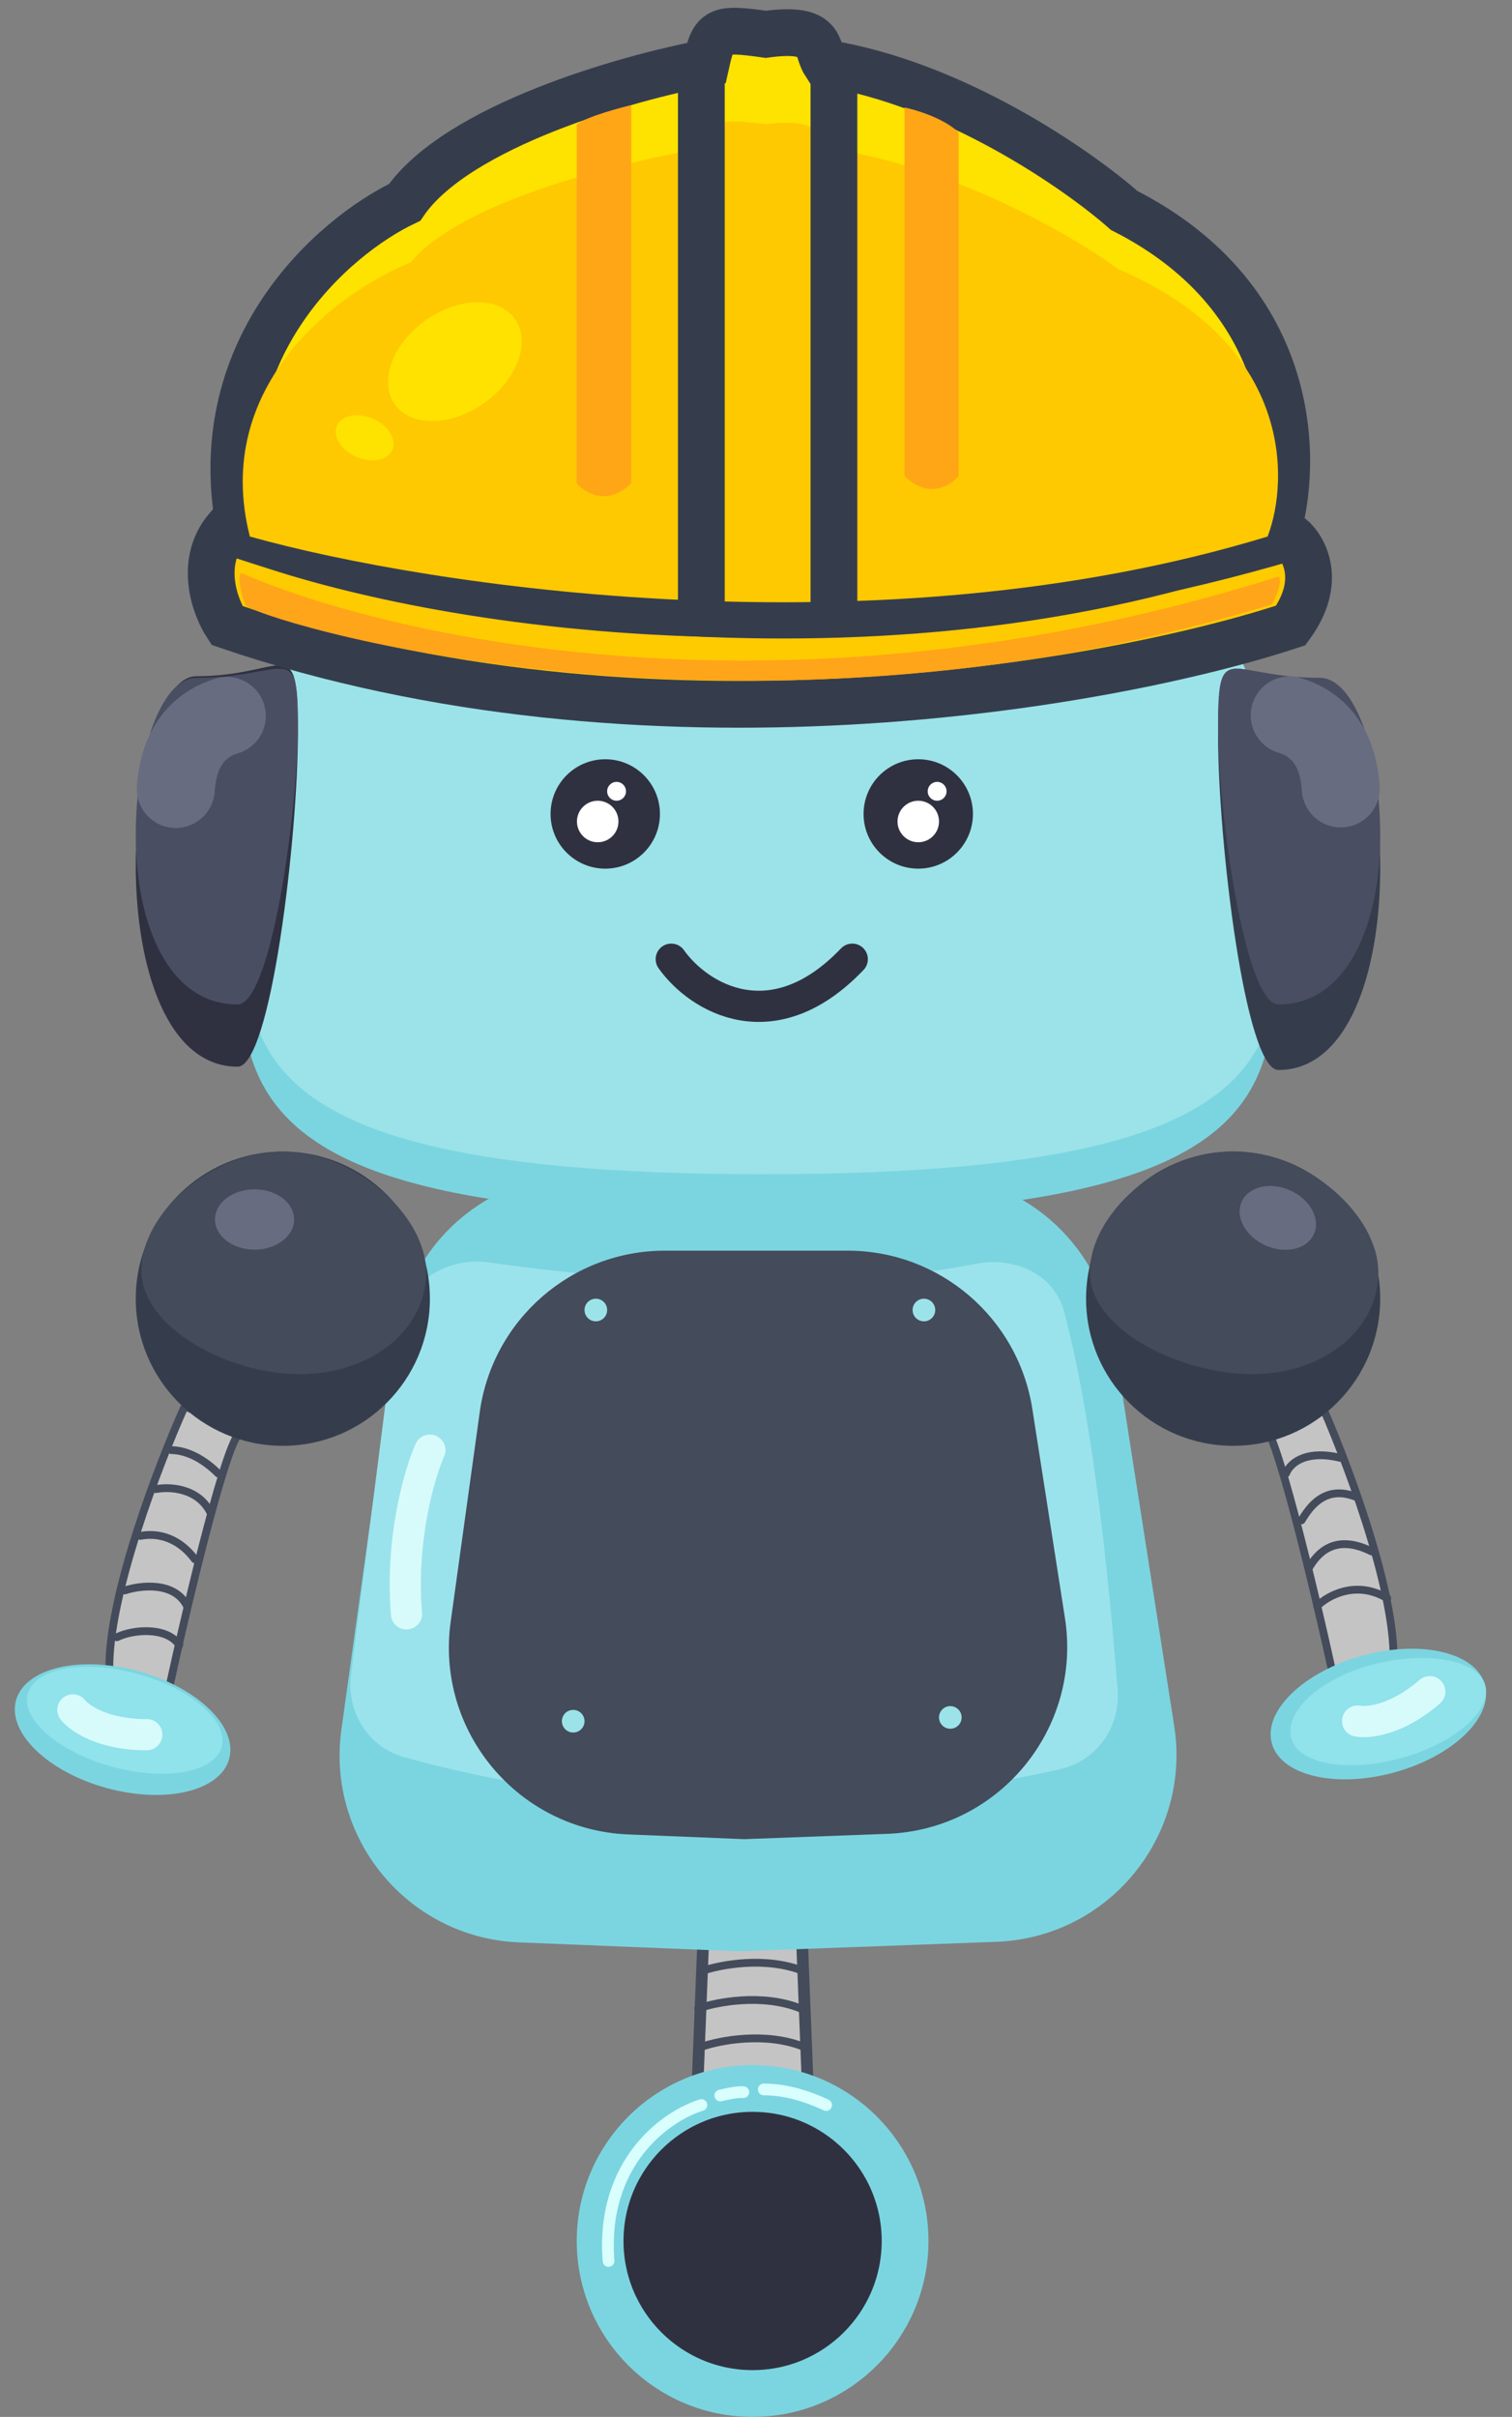 <svg width="97" height="155" viewBox="0 0 97 155" fill="none" xmlns="http://www.w3.org/2000/svg">
<rect x="0" y="0" width="97" height="155" fill="#808080" stroke="none"/>
<path d="M44.57 138.215L45.156 123.375H51.409L51.995 138.215H44.57Z" fill="#C4C4C4" stroke="#444B5B" stroke-width="0.75"/>
<circle cx="48.282" cy="143.718" r="9.782" fill="#303140" stroke="#7BD5E0" stroke-width="3"/>
<path d="M45 126.416C46.162 126.005 49.103 125.431 51.564 126.416" stroke="#444B5B" stroke-width="0.5" stroke-linecap="round"/>
<path d="M44.795 128.805C45.957 128.395 48.898 127.821 51.359 128.805" stroke="#444B5B" stroke-width="0.5" stroke-linecap="round"/>
<path d="M45 131.266C46.162 130.856 49.103 130.282 51.564 131.266" stroke="#444B5B" stroke-width="0.5" stroke-linecap="round"/>
<path d="M89.401 106.513C89.498 101.771 86.216 93.247 84.563 89.578C83.031 90.264 80.16 91.562 80.934 91.272C81.708 90.981 84.321 101.957 85.53 107.481C86.305 107.674 88.433 106.916 89.401 106.513Z" fill="#C4C4C4" stroke="#444B5B" stroke-width="0.5"/>
<path d="M7.016 107.118C6.919 102.376 10.201 93.852 11.854 90.183C13.386 90.868 16.257 92.166 15.483 91.876C14.709 91.586 12.096 102.561 10.887 108.085C10.112 108.279 7.983 107.521 7.016 107.118Z" fill="#C4C4C4" stroke="#444B5B" stroke-width="0.5"/>
<path d="M81.116 51.837C81.116 66.267 88.858 77.965 48.698 77.965C8.538 77.965 16.038 66.267 16.038 51.837C16.038 37.407 31.93 25.709 48.698 25.709C65.467 25.709 81.116 37.407 81.116 51.837Z" fill="#7BD5E0"/>
<path d="M81.414 50.187C81.414 63.84 89.162 75.304 48.968 75.304C8.775 75.304 16.281 63.84 16.281 50.187C16.281 36.534 32.186 25.467 48.968 25.467C65.751 25.467 81.414 36.534 81.414 50.187Z" fill="#9BE3E8"/>
<path d="M19.112 46.998C19.112 53.679 17.379 68.409 15.241 68.409C10.765 68.409 8.709 62.146 8.709 55.466C8.709 48.785 10.442 43.369 12.58 43.369C18.407 43.369 19.112 40.318 19.112 46.998Z" fill="#303140"/>
<path d="M19.112 46.504C19.112 52.093 17.379 64.417 15.241 64.417C10.765 64.417 8.709 59.178 8.709 53.588C8.709 47.999 10.442 43.468 12.58 43.468C18.407 43.468 19.112 40.914 19.112 46.504Z" fill="#4A4E62"/>
<path d="M78.143 47.21C78.143 53.891 79.876 68.621 82.014 68.621C86.49 68.621 88.546 62.358 88.546 55.678C88.546 48.997 86.813 43.581 84.675 43.581C78.848 43.581 78.143 40.53 78.143 47.21Z" fill="#353D4D"/>
<path d="M25.416 85.651C26.24 79.719 31.312 75.304 37.301 75.304H59.527C65.439 75.304 70.469 79.609 71.383 85.45L75.329 110.686C76.44 117.788 71.1 124.266 63.916 124.532L47.418 125.141L33.302 124.569C26.218 124.282 20.926 117.949 21.902 110.926L25.416 85.651Z" fill="#7BD5E0"/>
<path d="M25.309 85.443L22.518 107.417C22.217 109.789 23.627 112.057 25.932 112.691C34.676 115.098 49.577 117.608 68.017 113.456C70.343 112.932 71.887 110.748 71.699 108.371C70.778 96.715 69.564 88.932 68.256 84.096C67.605 81.69 65.061 80.572 62.615 81.051C52.578 83.014 39.787 82.188 31.396 80.964C28.483 80.539 25.68 82.522 25.309 85.443Z" fill="#9BE3EC"/>
<path d="M30.777 90.559C31.599 84.625 36.672 80.207 42.663 80.207H54.372C60.285 80.207 65.317 84.515 66.228 90.358L68.32 103.767C69.427 110.868 64.088 117.343 56.907 117.608L47.743 117.948L40.311 117.646C33.23 117.358 27.939 111.028 28.912 104.008L30.777 90.559Z" fill="#444B5B"/>
<circle cx="18.144" cy="83.288" r="9.435" fill="#353D4D"/>
<path d="M27.338 81.594C27.338 85.269 23.843 88.126 19.233 88.126C14.624 88.126 9.072 85.148 9.072 81.473C9.072 77.799 13.535 73.853 18.145 73.853C22.754 73.853 27.338 77.92 27.338 81.594Z" fill="#444B5B"/>
<circle cx="79.11" cy="83.288" r="9.435" fill="#353D4D"/>
<ellipse cx="7.865" cy="110.924" rx="7.09" ry="3.883" transform="rotate(15.359 7.865 110.924)" fill="#7BD5E0"/>
<ellipse cx="8.005" cy="110.323" rx="6.45" ry="3.088" transform="rotate(15.359 8.005 110.323)" fill="#90E2EB"/>
<ellipse rx="7.09" ry="3.883" transform="matrix(-0.964 0.265 0.265 0.964 88.427 109.924)" fill="#7BD5E0"/>
<path d="M82.807 34.425C51.726 43.643 24.358 37.921 14.559 33.908C12.727 36.094 13.796 38.955 14.559 40.112C41.386 49.271 71.235 43.929 82.807 40.112C84.875 37.276 83.668 35.139 82.807 34.425Z" fill="#FECA00" stroke="#353D4D" stroke-width="3"/>
<path d="M81.869 34.326C56.401 43.603 26.99 38.191 15.468 34.326C12.927 22.449 21.401 15.146 25.956 12.98C29.324 8.075 40.26 4.978 45.307 4.043C45.78 1.915 46.024 1.758 49.126 2.201C52.915 1.684 52.324 3.132 52.915 4.043C61.188 5.343 69.165 10.887 72.119 13.497C83.405 19.229 83.321 29.771 81.869 34.326Z" fill="#FEE200" stroke="#353D4D" stroke-width="3"/>
<path d="M81.322 34.408C56.28 42.045 27.36 37.59 16.03 34.408C13.532 24.632 21.865 18.621 26.343 16.837C29.655 12.8 40.409 10.25 45.372 9.48C45.837 7.729 46.076 7.599 49.126 7.964C52.852 7.539 52.271 8.73 52.852 9.48C60.987 10.55 68.83 15.114 71.736 17.263C82.833 21.981 82.751 30.659 81.322 34.408Z" fill="#FEC900"/>
<path d="M44.994 4.797V39.054M53.5 5.243V39.5" stroke="#353D4D" stroke-width="3"/>
<path d="M40.496 6.752C40.139 6.809 37.5 7.5 37 8V30.997C37.521 31.617 38.949 32.487 40.496 30.997V6.752Z" fill="#FFA616"/>
<path d="M58.028 6.894C58.382 6.952 60.5 7.5 61.5 8.5L61.498 30.52C60.981 31.156 59.564 32.047 58.028 30.52V6.894Z" fill="#FFA616"/>
<ellipse cx="29.181" cy="23.194" rx="4.727" ry="3.25" transform="rotate(-35.394 29.181 23.194)" fill="#FFE200"/>
<ellipse cx="23.394" cy="28.075" rx="1.942" ry="1.335" transform="rotate(-156.631 23.394 28.075)" fill="#FEE200"/>
<path d="M82.043 36.969C50.667 46.884 24.957 40.876 15.467 36.745C15.243 36.969 15.467 38.09 15.731 38.784C16.042 39.603 46.951 49.334 81.595 38.763C81.819 38.314 82.267 37.418 82.043 36.969Z" fill="#FFA519"/>
<path d="M78.143 46.504C78.143 52.093 79.876 64.417 82.014 64.417C86.49 64.417 88.546 59.178 88.546 53.588C88.546 47.999 86.813 43.468 84.675 43.468C78.848 43.468 78.143 40.914 78.143 46.504Z" fill="#4A4E62"/>
<path d="M88.424 81.594C88.424 85.268 84.93 88.126 80.32 88.126C75.71 88.126 69.917 85.268 69.917 81.594C69.917 77.919 74.393 73.731 79.231 73.852C83.841 73.852 88.424 77.919 88.424 81.594Z" fill="#444B5B"/>
<path d="M14.554 45.914C13.072 46.357 11.476 47.572 11.277 50.599" stroke="#686C81" stroke-width="5" stroke-linecap="round"/>
<path d="M82.739 45.878C84.221 46.321 85.817 47.536 86.015 50.563" stroke="#686C81" stroke-width="5" stroke-linecap="round"/>
<ellipse cx="16.33" cy="78.207" rx="2.54" ry="1.935" fill="#686C81"/>
<ellipse cx="81.976" cy="78.106" rx="2.54" ry="1.935" transform="rotate(24.027 81.976 78.106)" fill="#686C81"/>
<circle cx="38.829" cy="52.2" r="3.508" fill="#303140"/>
<circle cx="38.345" cy="52.684" r="1.331" fill="white"/>
<circle cx="39.555" cy="50.748" r="0.605" fill="white"/>
<circle cx="58.909" cy="52.2" r="3.508" fill="#303140"/>
<path d="M43.063 61.514C44.838 64.014 49.596 66.836 54.676 61.514" stroke="#303140" stroke-width="2" stroke-linecap="round"/>
<circle cx="58.91" cy="52.684" r="1.331" fill="white"/>
<circle cx="60.12" cy="50.748" r="0.605" fill="white"/>
<path d="M82.843 111.483C83.294 113.128 86.445 113.697 89.88 112.753C93.315 111.81 95.734 109.711 95.282 108.067C94.83 106.422 91.387 105.838 87.952 106.782C84.517 107.725 82.391 109.839 82.843 111.483Z" fill="#90E2EB"/>
<path d="M4.675 109.658C5.091 110.193 6.623 111.258 9.418 111.247" stroke="#D7FBFB" stroke-width="2" stroke-linecap="round"/>
<path d="M87.094 110.375C87.758 110.509 89.614 110.319 91.727 108.489" stroke="#D7FBFB" stroke-width="2" stroke-linecap="round"/>
<circle cx="38.225" cy="84.014" r="0.726" fill="#9BE3E8"/>
<circle cx="36.773" cy="110.384" r="0.726" fill="#9BE3E8"/>
<circle cx="59.273" cy="84.014" r="0.726" fill="#9BE3E8"/>
<circle cx="60.966" cy="110.142" r="0.726" fill="#9BE3E8"/>
<path d="M82.5 94.5C82.833 93.667 84 93 86 93.5M83.5 97.5C84 96.667 85 95.2 87 96M84 100.5C84.5 99.667 85.6 98.3 88 99.5M84.5 103C85.167 102.334 87 101.3 89 102.5" stroke="#444B5B" stroke-width="0.5" stroke-linecap="round"/>
<path d="M27.578 93C26.911 94.5 25.678 98.7 26.078 103.5" stroke="#D7FBFB" stroke-width="2" stroke-linecap="round"/>
<path d="M11 93C11.667 93 12.8 93.3 14 94.5M10 95.5C10.833 95.333 12.7 95.4 13.5 97M9 98.5C9.833 98.333 11.3 98.4 12.5 100M8 102C9 101.667 11.2 101.4 12 103M7.5 105C8.5 104.5 10.7 104.3 11.5 105.5" stroke="#444B5B" stroke-width="0.5" stroke-linecap="round"/>
<path d="M49 134C49.889 134 51.222 134.167 53 135" stroke="#D8FFFD" stroke-width="0.75" stroke-linecap="round"/>
<path d="M45 135C42.808 135.667 38.546 138.6 39.039 145" stroke="#D8FFFD" stroke-width="0.75" stroke-linecap="round"/>
<path d="M46.21 134.39C46.567 134.3 47.362 134.131 47.688 134.174" stroke="#D8FFFD" stroke-width="0.75" stroke-linecap="round"/>
</svg>
